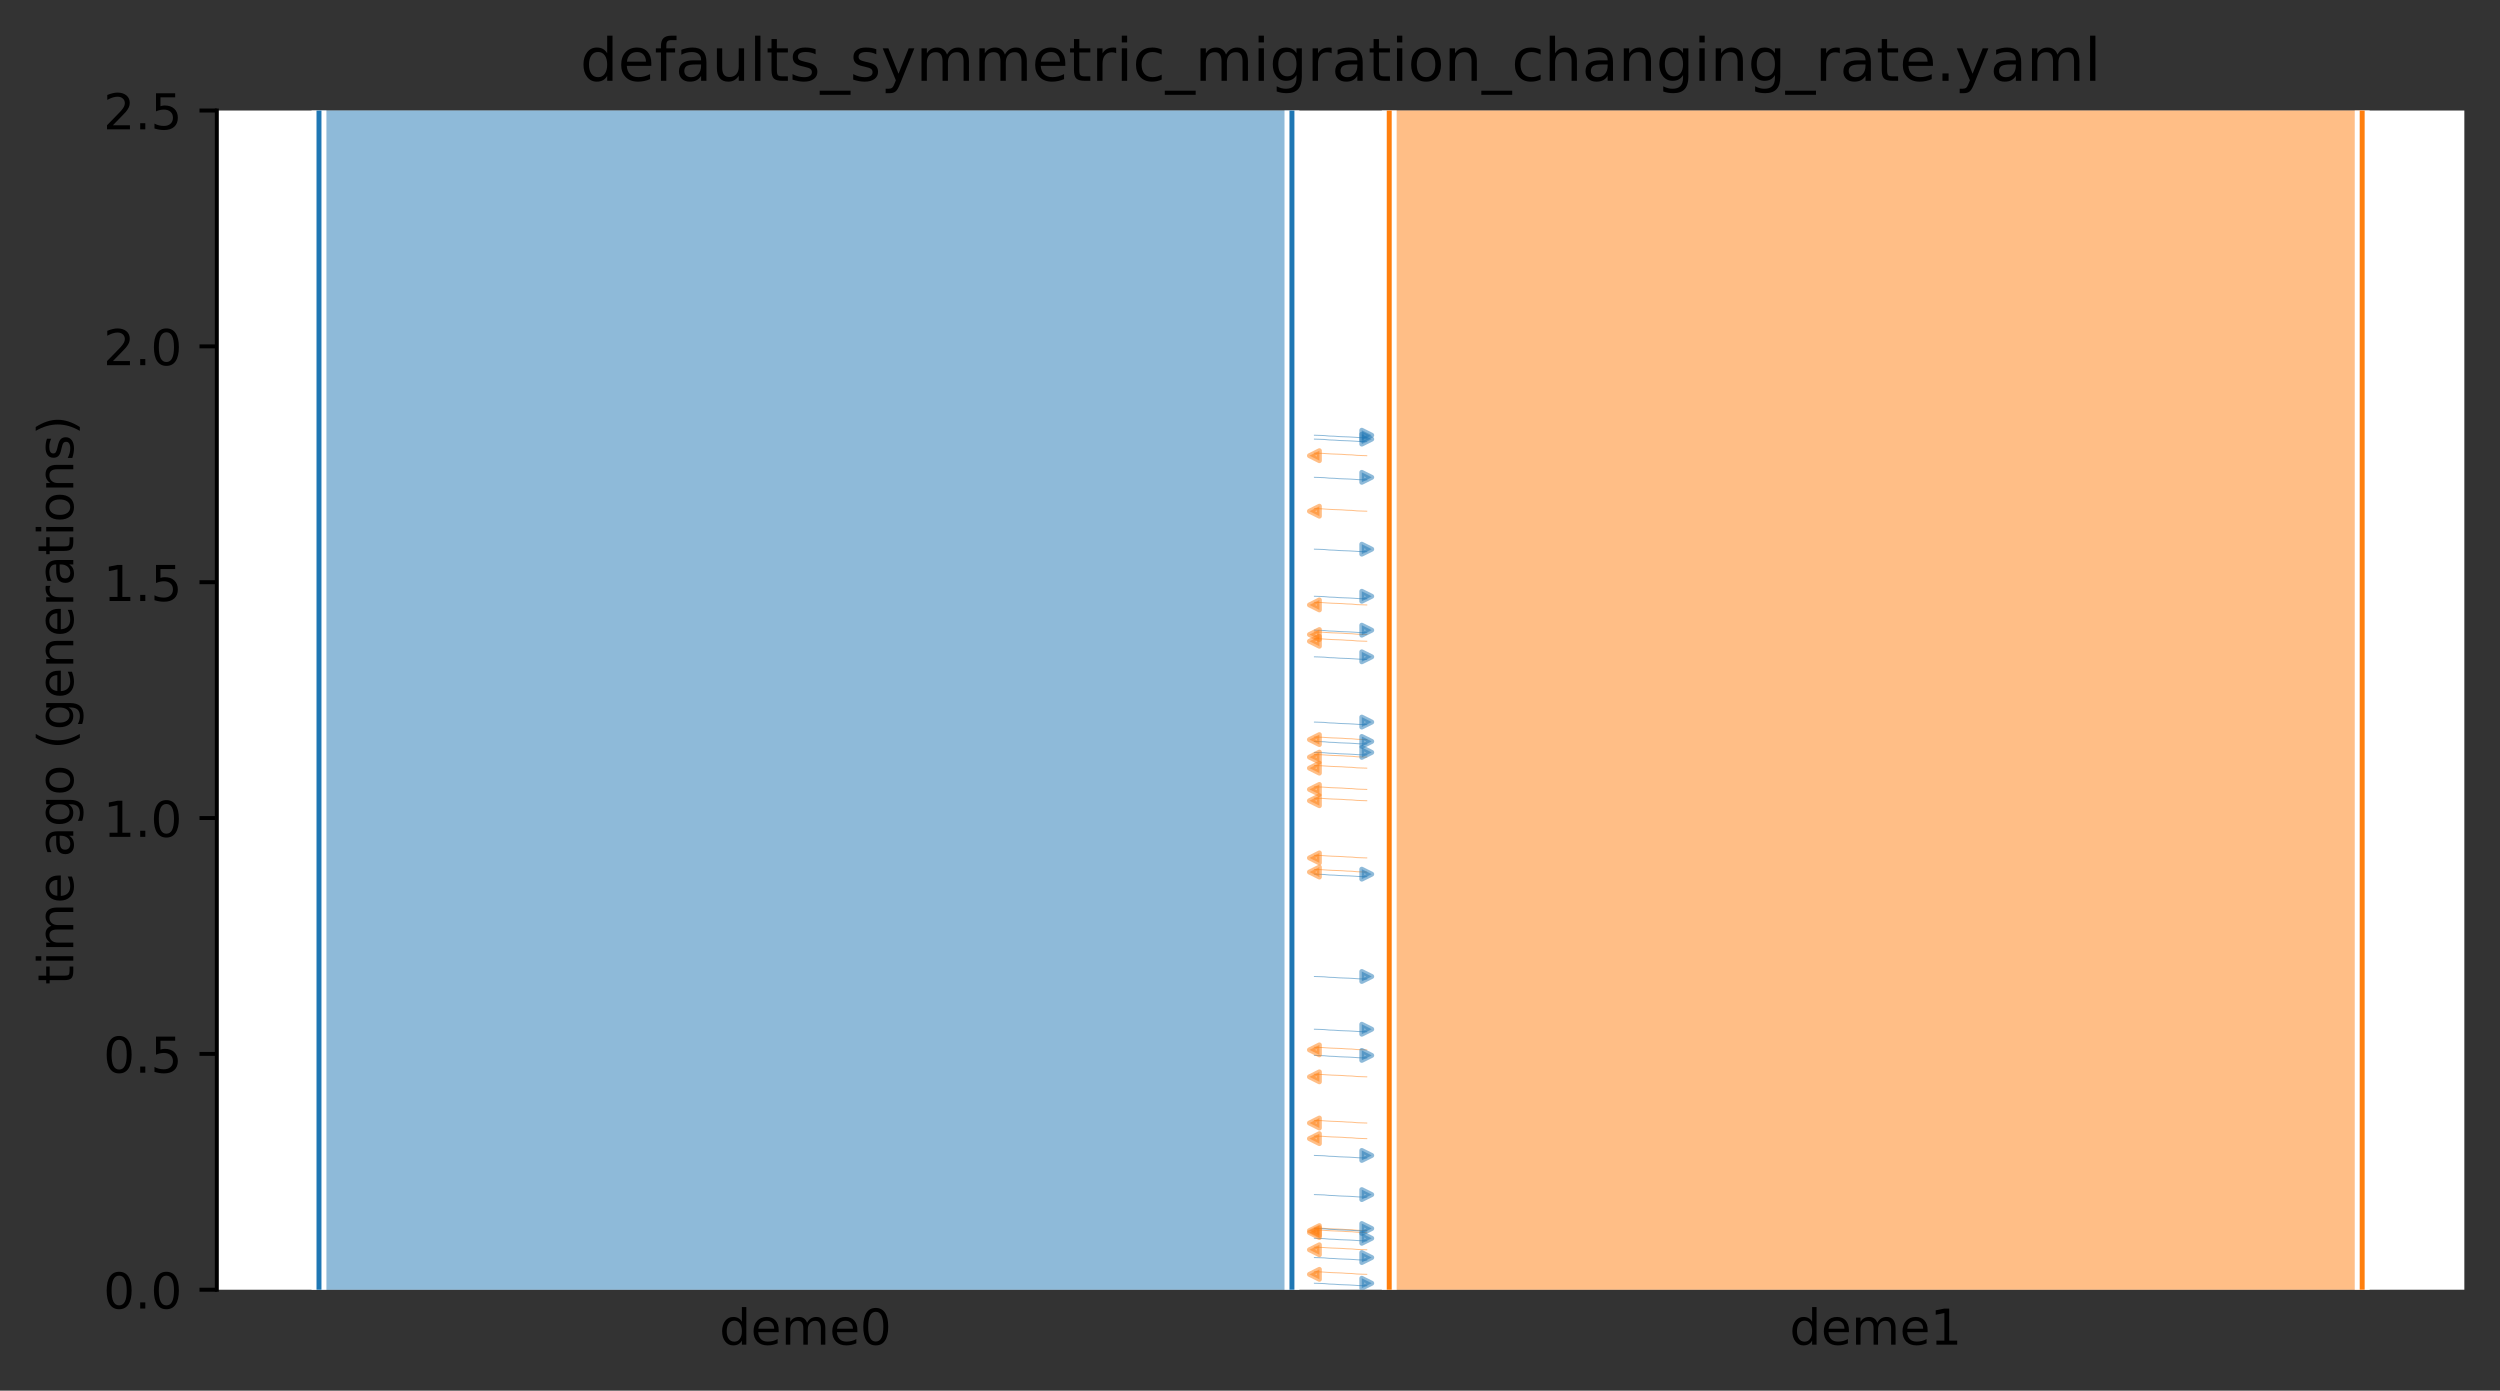 <?xml version="1.0" encoding="utf-8" standalone="no"?>
<!DOCTYPE svg PUBLIC "-//W3C//DTD SVG 1.1//EN"
  "http://www.w3.org/Graphics/SVG/1.1/DTD/svg11.dtd">
<!-- Created with matplotlib (https://matplotlib.org/) -->
<svg height="280.8pt" version="1.1" viewBox="0 0 504.8 280.8" width="504.8pt" xmlns="http://www.w3.org/2000/svg" xmlns:xlink="http://www.w3.org/1999/xlink">
 <rect x="0" y="0" width="504.8" height="280.8" fill="#333333" stroke="none"/>
 <defs>
  <style type="text/css">*{stroke-linecap:butt;stroke-linejoin:round;}</style>
 </defs>
 <g id="figure_1">
  <g id="patch_1">
   <path d="M 0 280.8 
L 504.8 280.8 
L 504.8 0 
L 0 0 
z
" style="fill:none;"/>
  </g>
  <g id="axes_1">
   <g id="patch_2">
    <path d="M 43.781 260.422 
L 497.6 260.422 
L 497.6 22.318 
L 43.781 22.318 
z
" style="fill:#ffffff;"/>
   </g>
   <path clip-path="url(#pd1d26deab1)" d="M 275.975 122.149 
L 274.975 122.118 
L 273.975 122.081 
L 272.975 121.983 
L 271.975 121.95 
L 270.975 121.877 
L 269.975 121.838 
L 268.975 121.803 
L 267.975 121.745 
L 266.975 121.675 
L 265.406 121.623 
" style="fill:none;stroke:#ff7f0e;stroke-linecap:square;stroke-opacity:0.5;stroke-width:0.2;"/>
   <path clip-path="url(#pd1d26deab1)" d="M 275.975 149.34 
L 274.975 149.308 
L 273.975 149.271 
L 272.975 149.174 
L 271.975 149.141 
L 270.975 149.068 
L 269.975 149.029 
L 268.975 148.994 
L 267.975 148.936 
L 266.975 148.866 
L 265.406 148.814 
" style="fill:none;stroke:#ff7f0e;stroke-linecap:square;stroke-opacity:0.5;stroke-width:0.2;"/>
   <path clip-path="url(#pd1d26deab1)" d="M 275.975 103.224 
L 274.975 103.192 
L 273.975 103.155 
L 272.975 103.058 
L 271.975 103.025 
L 270.975 102.951 
L 269.975 102.913 
L 268.975 102.877 
L 267.975 102.82 
L 266.975 102.749 
L 265.406 102.697 
" style="fill:none;stroke:#ff7f0e;stroke-linecap:square;stroke-opacity:0.5;stroke-width:0.2;"/>
   <path clip-path="url(#pd1d26deab1)" d="M 275.975 152.877 
L 274.975 152.846 
L 273.975 152.809 
L 272.975 152.711 
L 271.975 152.679 
L 270.975 152.605 
L 269.975 152.567 
L 268.975 152.531 
L 267.975 152.474 
L 266.975 152.403 
L 265.406 152.351 
" style="fill:none;stroke:#ff7f0e;stroke-linecap:square;stroke-opacity:0.5;stroke-width:0.2;"/>
   <path clip-path="url(#pd1d26deab1)" d="M 275.975 159.4 
L 274.975 159.369 
L 273.975 159.332 
L 272.975 159.234 
L 271.975 159.202 
L 270.975 159.128 
L 269.975 159.089 
L 268.975 159.054 
L 267.975 158.996 
L 266.975 158.926 
L 265.406 158.874 
" style="fill:none;stroke:#ff7f0e;stroke-linecap:square;stroke-opacity:0.5;stroke-width:0.2;"/>
   <path clip-path="url(#pd1d26deab1)" d="M 275.975 128.126 
L 274.975 128.095 
L 273.975 128.058 
L 272.975 127.96 
L 271.975 127.927 
L 270.975 127.854 
L 269.975 127.815 
L 268.975 127.78 
L 267.975 127.722 
L 266.975 127.652 
L 265.406 127.6 
" style="fill:none;stroke:#ff7f0e;stroke-linecap:square;stroke-opacity:0.5;stroke-width:0.2;"/>
   <path clip-path="url(#pd1d26deab1)" d="M 275.975 155.105 
L 274.975 155.074 
L 273.975 155.037 
L 272.975 154.939 
L 271.975 154.906 
L 270.975 154.833 
L 269.975 154.794 
L 268.975 154.759 
L 267.975 154.701 
L 266.975 154.631 
L 265.406 154.579 
" style="fill:none;stroke:#ff7f0e;stroke-linecap:square;stroke-opacity:0.5;stroke-width:0.2;"/>
   <path clip-path="url(#pd1d26deab1)" d="M 275.975 92.013 
L 274.975 91.981 
L 273.975 91.944 
L 272.975 91.846 
L 271.975 91.814 
L 270.975 91.74 
L 269.975 91.702 
L 268.975 91.666 
L 267.975 91.609 
L 266.975 91.538 
L 265.406 91.486 
" style="fill:none;stroke:#ff7f0e;stroke-linecap:square;stroke-opacity:0.5;stroke-width:0.2;"/>
   <path clip-path="url(#pd1d26deab1)" d="M 275.975 161.684 
L 274.975 161.652 
L 273.975 161.615 
L 272.975 161.518 
L 271.975 161.485 
L 270.975 161.412 
L 269.975 161.373 
L 268.975 161.338 
L 267.975 161.28 
L 266.975 161.21 
L 265.406 161.158 
" style="fill:none;stroke:#ff7f0e;stroke-linecap:square;stroke-opacity:0.5;stroke-width:0.2;"/>
   <path clip-path="url(#pd1d26deab1)" d="M 275.975 129.484 
L 274.975 129.452 
L 273.975 129.415 
L 272.975 129.317 
L 271.975 129.285 
L 270.975 129.211 
L 269.975 129.173 
L 268.975 129.137 
L 267.975 129.08 
L 266.975 129.009 
L 265.406 128.957 
" style="fill:none;stroke:#ff7f0e;stroke-linecap:square;stroke-opacity:0.5;stroke-width:0.2;"/>
   <path clip-path="url(#pd1d26deab1)" d="M 265.406 145.802 
L 266.406 145.833 
L 267.406 145.87 
L 268.406 145.968 
L 269.406 146 
L 270.406 146.074 
L 271.406 146.112 
L 272.406 146.148 
L 273.406 146.205 
L 274.406 146.276 
L 275.975 146.328 
" style="fill:none;stroke:#1f77b4;stroke-linecap:square;stroke-opacity:0.5;stroke-width:0.2;"/>
   <path clip-path="url(#pd1d26deab1)" d="M 265.406 151.923 
L 266.406 151.955 
L 267.406 151.992 
L 268.406 152.09 
L 269.406 152.122 
L 270.406 152.196 
L 271.406 152.234 
L 272.406 152.27 
L 273.406 152.327 
L 274.406 152.398 
L 275.975 152.45 
" style="fill:none;stroke:#1f77b4;stroke-linecap:square;stroke-opacity:0.5;stroke-width:0.2;"/>
   <path clip-path="url(#pd1d26deab1)" d="M 265.406 110.89 
L 266.406 110.921 
L 267.406 110.958 
L 268.406 111.056 
L 269.406 111.088 
L 270.406 111.162 
L 271.406 111.2 
L 272.406 111.236 
L 273.406 111.294 
L 274.406 111.364 
L 275.975 111.416 
" style="fill:none;stroke:#1f77b4;stroke-linecap:square;stroke-opacity:0.5;stroke-width:0.2;"/>
   <path clip-path="url(#pd1d26deab1)" d="M 265.406 127.245 
L 266.406 127.277 
L 267.406 127.314 
L 268.406 127.411 
L 269.406 127.444 
L 270.406 127.518 
L 271.406 127.556 
L 272.406 127.592 
L 273.406 127.649 
L 274.406 127.72 
L 275.975 127.772 
" style="fill:none;stroke:#1f77b4;stroke-linecap:square;stroke-opacity:0.5;stroke-width:0.2;"/>
   <path clip-path="url(#pd1d26deab1)" d="M 265.406 120.399 
L 266.406 120.43 
L 267.406 120.467 
L 268.406 120.565 
L 269.406 120.597 
L 270.406 120.671 
L 271.406 120.709 
L 272.406 120.745 
L 273.406 120.803 
L 274.406 120.873 
L 275.975 120.925 
" style="fill:none;stroke:#1f77b4;stroke-linecap:square;stroke-opacity:0.5;stroke-width:0.2;"/>
   <path clip-path="url(#pd1d26deab1)" d="M 265.406 87.88 
L 266.406 87.912 
L 267.406 87.949 
L 268.406 88.047 
L 269.406 88.079 
L 270.406 88.153 
L 271.406 88.191 
L 272.406 88.227 
L 273.406 88.284 
L 274.406 88.355 
L 275.975 88.407 
" style="fill:none;stroke:#1f77b4;stroke-linecap:square;stroke-opacity:0.5;stroke-width:0.2;"/>
   <path clip-path="url(#pd1d26deab1)" d="M 265.406 149.711 
L 266.406 149.743 
L 267.406 149.78 
L 268.406 149.877 
L 269.406 149.91 
L 270.406 149.983 
L 271.406 150.022 
L 272.406 150.057 
L 273.406 150.115 
L 274.406 150.185 
L 275.975 150.237 
" style="fill:none;stroke:#1f77b4;stroke-linecap:square;stroke-opacity:0.5;stroke-width:0.2;"/>
   <path clip-path="url(#pd1d26deab1)" d="M 265.406 88.668 
L 266.406 88.699 
L 267.406 88.736 
L 268.406 88.834 
L 269.406 88.866 
L 270.406 88.94 
L 271.406 88.978 
L 272.406 89.014 
L 273.406 89.072 
L 274.406 89.142 
L 275.975 89.194 
" style="fill:none;stroke:#1f77b4;stroke-linecap:square;stroke-opacity:0.5;stroke-width:0.2;"/>
   <path clip-path="url(#pd1d26deab1)" d="M 265.406 132.625 
L 266.406 132.656 
L 267.406 132.693 
L 268.406 132.791 
L 269.406 132.823 
L 270.406 132.897 
L 271.406 132.936 
L 272.406 132.971 
L 273.406 133.029 
L 274.406 133.099 
L 275.975 133.151 
" style="fill:none;stroke:#1f77b4;stroke-linecap:square;stroke-opacity:0.5;stroke-width:0.2;"/>
   <path clip-path="url(#pd1d26deab1)" d="M 265.406 96.381 
L 266.406 96.412 
L 267.406 96.449 
L 268.406 96.547 
L 269.406 96.579 
L 270.406 96.653 
L 271.406 96.692 
L 272.406 96.727 
L 273.406 96.785 
L 274.406 96.855 
L 275.975 96.907 
" style="fill:none;stroke:#1f77b4;stroke-linecap:square;stroke-opacity:0.5;stroke-width:0.2;"/>
   <path clip-path="url(#pd1d26deab1)" d="M 275.975 226.762 
L 274.975 226.73 
L 273.975 226.693 
L 272.975 226.595 
L 271.975 226.563 
L 270.975 226.489 
L 269.975 226.451 
L 268.975 226.415 
L 267.975 226.358 
L 266.975 226.287 
L 265.406 226.235 
" style="fill:none;stroke:#ff7f0e;stroke-linecap:square;stroke-opacity:0.5;stroke-width:0.2;"/>
   <path clip-path="url(#pd1d26deab1)" d="M 275.975 176.086 
L 274.975 176.055 
L 273.975 176.018 
L 272.975 175.92 
L 271.975 175.887 
L 270.975 175.814 
L 269.975 175.775 
L 268.975 175.74 
L 267.975 175.682 
L 266.975 175.612 
L 265.406 175.56 
" style="fill:none;stroke:#ff7f0e;stroke-linecap:square;stroke-opacity:0.5;stroke-width:0.2;"/>
   <path clip-path="url(#pd1d26deab1)" d="M 275.975 211.992 
L 274.975 211.96 
L 273.975 211.923 
L 272.975 211.825 
L 271.975 211.793 
L 270.975 211.719 
L 269.975 211.681 
L 268.975 211.645 
L 267.975 211.588 
L 266.975 211.517 
L 265.406 211.465 
" style="fill:none;stroke:#ff7f0e;stroke-linecap:square;stroke-opacity:0.5;stroke-width:0.2;"/>
   <path clip-path="url(#pd1d26deab1)" d="M 275.975 248.482 
L 274.975 248.45 
L 273.975 248.413 
L 272.975 248.315 
L 271.975 248.283 
L 270.975 248.209 
L 269.975 248.171 
L 268.975 248.135 
L 267.975 248.078 
L 266.975 248.007 
L 265.406 247.955 
" style="fill:none;stroke:#ff7f0e;stroke-linecap:square;stroke-opacity:0.5;stroke-width:0.2;"/>
   <path clip-path="url(#pd1d26deab1)" d="M 275.975 252.354 
L 274.975 252.322 
L 273.975 252.285 
L 272.975 252.188 
L 271.975 252.155 
L 270.975 252.081 
L 269.975 252.043 
L 268.975 252.007 
L 267.975 251.95 
L 266.975 251.879 
L 265.406 251.827 
" style="fill:none;stroke:#ff7f0e;stroke-linecap:square;stroke-opacity:0.5;stroke-width:0.2;"/>
   <path clip-path="url(#pd1d26deab1)" d="M 275.975 257.315 
L 274.975 257.284 
L 273.975 257.247 
L 272.975 257.149 
L 271.975 257.117 
L 270.975 257.043 
L 269.975 257.005 
L 268.975 256.969 
L 267.975 256.911 
L 266.975 256.841 
L 265.406 256.789 
" style="fill:none;stroke:#ff7f0e;stroke-linecap:square;stroke-opacity:0.5;stroke-width:0.2;"/>
   <path clip-path="url(#pd1d26deab1)" d="M 275.975 173.231 
L 274.975 173.199 
L 273.975 173.162 
L 272.975 173.064 
L 271.975 173.032 
L 270.975 172.958 
L 269.975 172.92 
L 268.975 172.884 
L 267.975 172.827 
L 266.975 172.756 
L 265.406 172.704 
" style="fill:none;stroke:#ff7f0e;stroke-linecap:square;stroke-opacity:0.5;stroke-width:0.2;"/>
   <path clip-path="url(#pd1d26deab1)" d="M 275.975 248.879 
L 274.975 248.848 
L 273.975 248.811 
L 272.975 248.713 
L 271.975 248.681 
L 270.975 248.607 
L 269.975 248.569 
L 268.975 248.533 
L 267.975 248.476 
L 266.975 248.405 
L 265.406 248.353 
" style="fill:none;stroke:#ff7f0e;stroke-linecap:square;stroke-opacity:0.5;stroke-width:0.2;"/>
   <path clip-path="url(#pd1d26deab1)" d="M 275.975 229.914 
L 274.975 229.882 
L 273.975 229.845 
L 272.975 229.747 
L 271.975 229.715 
L 270.975 229.641 
L 269.975 229.603 
L 268.975 229.567 
L 267.975 229.51 
L 266.975 229.439 
L 265.406 229.387 
" style="fill:none;stroke:#ff7f0e;stroke-linecap:square;stroke-opacity:0.5;stroke-width:0.2;"/>
   <path clip-path="url(#pd1d26deab1)" d="M 275.975 217.436 
L 274.975 217.404 
L 273.975 217.367 
L 272.975 217.27 
L 271.975 217.237 
L 270.975 217.164 
L 269.975 217.125 
L 268.975 217.09 
L 267.975 217.032 
L 266.975 216.962 
L 265.406 216.91 
" style="fill:none;stroke:#ff7f0e;stroke-linecap:square;stroke-opacity:0.5;stroke-width:0.2;"/>
   <path clip-path="url(#pd1d26deab1)" d="M 265.406 207.822 
L 266.406 207.854 
L 267.406 207.891 
L 268.406 207.988 
L 269.406 208.021 
L 270.406 208.094 
L 271.406 208.133 
L 272.406 208.168 
L 273.406 208.226 
L 274.406 208.296 
L 275.975 208.348 
" style="fill:none;stroke:#1f77b4;stroke-linecap:square;stroke-opacity:0.5;stroke-width:0.2;"/>
   <path clip-path="url(#pd1d26deab1)" d="M 265.406 213.106 
L 266.406 213.137 
L 267.406 213.174 
L 268.406 213.272 
L 269.406 213.304 
L 270.406 213.378 
L 271.406 213.417 
L 272.406 213.452 
L 273.406 213.51 
L 274.406 213.58 
L 275.975 213.632 
" style="fill:none;stroke:#1f77b4;stroke-linecap:square;stroke-opacity:0.5;stroke-width:0.2;"/>
   <path clip-path="url(#pd1d26deab1)" d="M 265.406 250.039 
L 266.406 250.07 
L 267.406 250.107 
L 268.406 250.205 
L 269.406 250.237 
L 270.406 250.311 
L 271.406 250.349 
L 272.406 250.385 
L 273.406 250.442 
L 274.406 250.513 
L 275.975 250.565 
" style="fill:none;stroke:#1f77b4;stroke-linecap:square;stroke-opacity:0.5;stroke-width:0.2;"/>
   <path clip-path="url(#pd1d26deab1)" d="M 265.406 253.923 
L 266.406 253.954 
L 267.406 253.991 
L 268.406 254.089 
L 269.406 254.122 
L 270.406 254.195 
L 271.406 254.234 
L 272.406 254.269 
L 273.406 254.327 
L 274.406 254.397 
L 275.975 254.449 
" style="fill:none;stroke:#1f77b4;stroke-linecap:square;stroke-opacity:0.5;stroke-width:0.2;"/>
   <path clip-path="url(#pd1d26deab1)" d="M 265.406 248.059 
L 266.406 248.091 
L 267.406 248.127 
L 268.406 248.225 
L 269.406 248.258 
L 270.406 248.331 
L 271.406 248.37 
L 272.406 248.405 
L 273.406 248.463 
L 274.406 248.533 
L 275.975 248.585 
" style="fill:none;stroke:#1f77b4;stroke-linecap:square;stroke-opacity:0.5;stroke-width:0.2;"/>
   <path clip-path="url(#pd1d26deab1)" d="M 265.406 176.511 
L 266.406 176.542 
L 267.406 176.579 
L 268.406 176.677 
L 269.406 176.71 
L 270.406 176.783 
L 271.406 176.822 
L 272.406 176.857 
L 273.406 176.915 
L 274.406 176.985 
L 275.975 177.037 
" style="fill:none;stroke:#1f77b4;stroke-linecap:square;stroke-opacity:0.5;stroke-width:0.2;"/>
   <path clip-path="url(#pd1d26deab1)" d="M 265.406 233.306 
L 266.406 233.337 
L 267.406 233.374 
L 268.406 233.472 
L 269.406 233.504 
L 270.406 233.578 
L 271.406 233.616 
L 272.406 233.652 
L 273.406 233.71 
L 274.406 233.78 
L 275.975 233.832 
" style="fill:none;stroke:#1f77b4;stroke-linecap:square;stroke-opacity:0.5;stroke-width:0.2;"/>
   <path clip-path="url(#pd1d26deab1)" d="M 265.406 241.212 
L 266.406 241.243 
L 267.406 241.28 
L 268.406 241.378 
L 269.406 241.411 
L 270.406 241.484 
L 271.406 241.523 
L 272.406 241.558 
L 273.406 241.616 
L 274.406 241.686 
L 275.975 241.738 
" style="fill:none;stroke:#1f77b4;stroke-linecap:square;stroke-opacity:0.5;stroke-width:0.2;"/>
   <path clip-path="url(#pd1d26deab1)" d="M 265.406 259.112 
L 266.406 259.144 
L 267.406 259.181 
L 268.406 259.278 
L 269.406 259.311 
L 270.406 259.384 
L 271.406 259.423 
L 272.406 259.458 
L 273.406 259.516 
L 274.406 259.586 
L 275.975 259.638 
" style="fill:none;stroke:#1f77b4;stroke-linecap:square;stroke-opacity:0.5;stroke-width:0.2;"/>
   <path clip-path="url(#pd1d26deab1)" d="M 265.406 197.171 
L 266.406 197.203 
L 267.406 197.24 
L 268.406 197.337 
L 269.406 197.37 
L 270.406 197.443 
L 271.406 197.482 
L 272.406 197.517 
L 273.406 197.575 
L 274.406 197.645 
L 275.975 197.697 
" style="fill:none;stroke:#1f77b4;stroke-linecap:square;stroke-opacity:0.5;stroke-width:0.2;"/>
   <g id="PolyCollection_1">
    <path clip-path="url(#pd1d26deab1)" d="M 260.868 22.318 
L 64.409 22.318 
L 64.409 260.422 
L 260.868 260.422 
L 260.868 260.422 
L 260.868 22.318 
z
" style="fill:#1f77b4;fill-opacity:0.5;"/>
   </g>
   <g id="PolyCollection_2">
    <path clip-path="url(#pd1d26deab1)" d="M 476.972 22.318 
L 280.514 22.318 
L 280.514 260.422 
L 476.972 260.422 
L 476.972 260.422 
L 476.972 22.318 
z
" style="fill:#ff7f0e;fill-opacity:0.5;"/>
   </g>
   <g id="patch_3">
    <path clip-path="url(#pd1d26deab1)" d="M 64.409 22.318 
L 64.409 260.422 
M 260.868 22.318 
L 260.868 260.422 
" style="fill:none;stroke:#ffffff;stroke-linejoin:miter;stroke-width:3;"/>
    <path clip-path="url(#pd1d26deab1)" d="M 64.409 22.318 
L 64.409 260.422 
M 260.868 22.318 
L 260.868 260.422 
" style="fill:none;stroke:#1f77b4;stroke-linejoin:miter;"/>
    <g id="patch_4">
     <path clip-path="url(#pd1d26deab1)" d="M 280.514 22.318 
L 280.514 260.422 
M 476.972 22.318 
L 476.972 260.422 
" style="fill:none;stroke:#ffffff;stroke-linejoin:miter;stroke-width:3;"/>
     <path clip-path="url(#pd1d26deab1)" d="M 280.514 22.318 
L 280.514 260.422 
M 476.972 22.318 
L 476.972 260.422 
" style="fill:none;stroke:#ff7f0e;stroke-linejoin:miter;"/>
     <g id="matplotlib.axis_1">
      <g id="xtick_1">
       <g id="line2d_1"/>
       <g id="text_1">
        <!-- deme0 -->
        <g transform="translate(145.26 271.52)scale(0.1 -0.1)">
         <defs>
          <path d="M 45.406 46.391 
L 45.406 75.984 
L 54.391 75.984 
L 54.391 0 
L 45.406 0 
L 45.406 8.203 
Q 42.578 3.328 38.25 0.953 
Q 33.938 -1.422 27.875 -1.422 
Q 17.969 -1.422 11.734 6.484 
Q 5.516 14.406 5.516 27.297 
Q 5.516 40.188 11.734 48.094 
Q 17.969 56 27.875 56 
Q 33.938 56 38.25 53.625 
Q 42.578 51.266 45.406 46.391 
z
M 14.797 27.297 
Q 14.797 17.391 18.875 11.75 
Q 22.953 6.109 30.078 6.109 
Q 37.203 6.109 41.297 11.75 
Q 45.406 17.391 45.406 27.297 
Q 45.406 37.203 41.297 42.844 
Q 37.203 48.484 30.078 48.484 
Q 22.953 48.484 18.875 42.844 
Q 14.797 37.203 14.797 27.297 
z
" id="DejaVuSans-100"/>
          <path d="M 56.203 29.594 
L 56.203 25.203 
L 14.891 25.203 
Q 15.484 15.922 20.484 11.062 
Q 25.484 6.203 34.422 6.203 
Q 39.594 6.203 44.453 7.469 
Q 49.312 8.734 54.109 11.281 
L 54.109 2.781 
Q 49.266 0.734 44.188 -0.344 
Q 39.109 -1.422 33.891 -1.422 
Q 20.797 -1.422 13.156 6.188 
Q 5.516 13.812 5.516 26.812 
Q 5.516 40.234 12.766 48.109 
Q 20.016 56 32.328 56 
Q 43.359 56 49.781 48.891 
Q 56.203 41.797 56.203 29.594 
z
M 47.219 32.234 
Q 47.125 39.594 43.094 43.984 
Q 39.062 48.391 32.422 48.391 
Q 24.906 48.391 20.391 44.141 
Q 15.875 39.891 15.188 32.172 
z
" id="DejaVuSans-101"/>
          <path d="M 52 44.188 
Q 55.375 50.25 60.062 53.125 
Q 64.75 56 71.094 56 
Q 79.641 56 84.281 50.016 
Q 88.922 44.047 88.922 33.016 
L 88.922 0 
L 79.891 0 
L 79.891 32.719 
Q 79.891 40.578 77.094 44.375 
Q 74.312 48.188 68.609 48.188 
Q 61.625 48.188 57.562 43.547 
Q 53.516 38.922 53.516 30.906 
L 53.516 0 
L 44.484 0 
L 44.484 32.719 
Q 44.484 40.625 41.703 44.406 
Q 38.922 48.188 33.109 48.188 
Q 26.219 48.188 22.156 43.531 
Q 18.109 38.875 18.109 30.906 
L 18.109 0 
L 9.078 0 
L 9.078 54.688 
L 18.109 54.688 
L 18.109 46.188 
Q 21.188 51.219 25.484 53.609 
Q 29.781 56 35.688 56 
Q 41.656 56 45.828 52.969 
Q 50 49.953 52 44.188 
z
" id="DejaVuSans-109"/>
          <path d="M 31.781 66.406 
Q 24.172 66.406 20.328 58.906 
Q 16.5 51.422 16.5 36.375 
Q 16.5 21.391 20.328 13.891 
Q 24.172 6.391 31.781 6.391 
Q 39.453 6.391 43.281 13.891 
Q 47.125 21.391 47.125 36.375 
Q 47.125 51.422 43.281 58.906 
Q 39.453 66.406 31.781 66.406 
z
M 31.781 74.219 
Q 44.047 74.219 50.516 64.516 
Q 56.984 54.828 56.984 36.375 
Q 56.984 17.969 50.516 8.266 
Q 44.047 -1.422 31.781 -1.422 
Q 19.531 -1.422 13.062 8.266 
Q 6.594 17.969 6.594 36.375 
Q 6.594 54.828 13.062 64.516 
Q 19.531 74.219 31.781 74.219 
z
" id="DejaVuSans-48"/>
         </defs>
         <use xlink:href="#DejaVuSans-100"/>
         <use x="63.477" xlink:href="#DejaVuSans-101"/>
         <use x="125" xlink:href="#DejaVuSans-109"/>
         <use x="222.412" xlink:href="#DejaVuSans-101"/>
         <use x="283.936" xlink:href="#DejaVuSans-48"/>
        </g>
       </g>
      </g>
      <g id="xtick_2">
       <g id="line2d_2"/>
       <g id="text_2">
        <!-- deme1 -->
        <g transform="translate(361.364 271.52)scale(0.1 -0.1)">
         <defs>
          <path d="M 12.406 8.297 
L 28.516 8.297 
L 28.516 63.922 
L 10.984 60.406 
L 10.984 69.391 
L 28.422 72.906 
L 38.281 72.906 
L 38.281 8.297 
L 54.391 8.297 
L 54.391 0 
L 12.406 0 
z
" id="DejaVuSans-49"/>
         </defs>
         <use xlink:href="#DejaVuSans-100"/>
         <use x="63.477" xlink:href="#DejaVuSans-101"/>
         <use x="125" xlink:href="#DejaVuSans-109"/>
         <use x="222.412" xlink:href="#DejaVuSans-101"/>
         <use x="283.936" xlink:href="#DejaVuSans-49"/>
        </g>
       </g>
      </g>
     </g>
     <g id="matplotlib.axis_2">
      <g id="ytick_1">
       <g id="line2d_3">
        <defs>
         <path d="M 0 0 
L -3.5 0 
" id="m735c3a40a8" style="stroke:#000000;stroke-width:0.8;"/>
        </defs>
        <g>
         <use style="stroke:#000000;stroke-width:0.8;" x="43.781" xlink:href="#m735c3a40a8" y="260.422"/>
        </g>
       </g>
       <g id="text_3">
        <!-- 0.0 -->
        <g transform="translate(20.878 264.221)scale(0.1 -0.1)">
         <defs>
          <path d="M 10.688 12.406 
L 21 12.406 
L 21 0 
L 10.688 0 
z
" id="DejaVuSans-46"/>
         </defs>
         <use xlink:href="#DejaVuSans-48"/>
         <use x="63.623" xlink:href="#DejaVuSans-46"/>
         <use x="95.41" xlink:href="#DejaVuSans-48"/>
        </g>
       </g>
      </g>
      <g id="ytick_2">
       <g id="line2d_4">
        <g>
         <use style="stroke:#000000;stroke-width:0.8;" x="43.781" xlink:href="#m735c3a40a8" y="212.801"/>
        </g>
       </g>
       <g id="text_4">
        <!-- 0.5 -->
        <g transform="translate(20.878 216.6)scale(0.1 -0.1)">
         <defs>
          <path d="M 10.797 72.906 
L 49.516 72.906 
L 49.516 64.594 
L 19.828 64.594 
L 19.828 46.734 
Q 21.969 47.469 24.109 47.828 
Q 26.266 48.188 28.422 48.188 
Q 40.625 48.188 47.75 41.5 
Q 54.891 34.812 54.891 23.391 
Q 54.891 11.625 47.562 5.094 
Q 40.234 -1.422 26.906 -1.422 
Q 22.312 -1.422 17.547 -0.641 
Q 12.797 0.141 7.719 1.703 
L 7.719 11.625 
Q 12.109 9.234 16.797 8.062 
Q 21.484 6.891 26.703 6.891 
Q 35.156 6.891 40.078 11.328 
Q 45.016 15.766 45.016 23.391 
Q 45.016 31 40.078 35.438 
Q 35.156 39.891 26.703 39.891 
Q 22.75 39.891 18.812 39.016 
Q 14.891 38.141 10.797 36.281 
z
" id="DejaVuSans-53"/>
         </defs>
         <use xlink:href="#DejaVuSans-48"/>
         <use x="63.623" xlink:href="#DejaVuSans-46"/>
         <use x="95.41" xlink:href="#DejaVuSans-53"/>
        </g>
       </g>
      </g>
      <g id="ytick_3">
       <g id="line2d_5">
        <g>
         <use style="stroke:#000000;stroke-width:0.8;" x="43.781" xlink:href="#m735c3a40a8" y="165.18"/>
        </g>
       </g>
       <g id="text_5">
        <!-- 1.0 -->
        <g transform="translate(20.878 168.98)scale(0.1 -0.1)">
         <use xlink:href="#DejaVuSans-49"/>
         <use x="63.623" xlink:href="#DejaVuSans-46"/>
         <use x="95.41" xlink:href="#DejaVuSans-48"/>
        </g>
       </g>
      </g>
      <g id="ytick_4">
       <g id="line2d_6">
        <g>
         <use style="stroke:#000000;stroke-width:0.8;" x="43.781" xlink:href="#m735c3a40a8" y="117.56"/>
        </g>
       </g>
       <g id="text_6">
        <!-- 1.5 -->
        <g transform="translate(20.878 121.359)scale(0.1 -0.1)">
         <use xlink:href="#DejaVuSans-49"/>
         <use x="63.623" xlink:href="#DejaVuSans-46"/>
         <use x="95.41" xlink:href="#DejaVuSans-53"/>
        </g>
       </g>
      </g>
      <g id="ytick_5">
       <g id="line2d_7">
        <g>
         <use style="stroke:#000000;stroke-width:0.8;" x="43.781" xlink:href="#m735c3a40a8" y="69.939"/>
        </g>
       </g>
       <g id="text_7">
        <!-- 2.0 -->
        <g transform="translate(20.878 73.738)scale(0.1 -0.1)">
         <defs>
          <path d="M 19.188 8.297 
L 53.609 8.297 
L 53.609 0 
L 7.328 0 
L 7.328 8.297 
Q 12.938 14.109 22.625 23.891 
Q 32.328 33.688 34.812 36.531 
Q 39.547 41.844 41.422 45.531 
Q 43.312 49.219 43.312 52.781 
Q 43.312 58.594 39.234 62.25 
Q 35.156 65.922 28.609 65.922 
Q 23.969 65.922 18.812 64.312 
Q 13.672 62.703 7.812 59.422 
L 7.812 69.391 
Q 13.766 71.781 18.938 73 
Q 24.125 74.219 28.422 74.219 
Q 39.75 74.219 46.484 68.547 
Q 53.219 62.891 53.219 53.422 
Q 53.219 48.922 51.531 44.891 
Q 49.859 40.875 45.406 35.406 
Q 44.188 33.984 37.641 27.219 
Q 31.109 20.453 19.188 8.297 
z
" id="DejaVuSans-50"/>
         </defs>
         <use xlink:href="#DejaVuSans-50"/>
         <use x="63.623" xlink:href="#DejaVuSans-46"/>
         <use x="95.41" xlink:href="#DejaVuSans-48"/>
        </g>
       </g>
      </g>
      <g id="ytick_6">
       <g id="line2d_8">
        <g>
         <use style="stroke:#000000;stroke-width:0.8;" x="43.781" xlink:href="#m735c3a40a8" y="22.318"/>
        </g>
       </g>
       <g id="text_8">
        <!-- 2.5 -->
        <g transform="translate(20.878 26.117)scale(0.1 -0.1)">
         <use xlink:href="#DejaVuSans-50"/>
         <use x="63.623" xlink:href="#DejaVuSans-46"/>
         <use x="95.41" xlink:href="#DejaVuSans-53"/>
        </g>
       </g>
      </g>
      <g id="text_9">
       <!-- time ago (generations) -->
       <g transform="translate(14.798 198.841)rotate(-90)scale(0.1 -0.1)">
        <defs>
         <path d="M 18.312 70.219 
L 18.312 54.688 
L 36.812 54.688 
L 36.812 47.703 
L 18.312 47.703 
L 18.312 18.016 
Q 18.312 11.328 20.141 9.422 
Q 21.969 7.516 27.594 7.516 
L 36.812 7.516 
L 36.812 0 
L 27.594 0 
Q 17.188 0 13.234 3.875 
Q 9.281 7.766 9.281 18.016 
L 9.281 47.703 
L 2.688 47.703 
L 2.688 54.688 
L 9.281 54.688 
L 9.281 70.219 
z
" id="DejaVuSans-116"/>
         <path d="M 9.422 54.688 
L 18.406 54.688 
L 18.406 0 
L 9.422 0 
z
M 9.422 75.984 
L 18.406 75.984 
L 18.406 64.594 
L 9.422 64.594 
z
" id="DejaVuSans-105"/>
         <path id="DejaVuSans-32"/>
         <path d="M 34.281 27.484 
Q 23.391 27.484 19.188 25 
Q 14.984 22.516 14.984 16.5 
Q 14.984 11.719 18.141 8.906 
Q 21.297 6.109 26.703 6.109 
Q 34.188 6.109 38.703 11.406 
Q 43.219 16.703 43.219 25.484 
L 43.219 27.484 
z
M 52.203 31.203 
L 52.203 0 
L 43.219 0 
L 43.219 8.297 
Q 40.141 3.328 35.547 0.953 
Q 30.953 -1.422 24.312 -1.422 
Q 15.922 -1.422 10.953 3.297 
Q 6 8.016 6 15.922 
Q 6 25.141 12.172 29.828 
Q 18.359 34.516 30.609 34.516 
L 43.219 34.516 
L 43.219 35.406 
Q 43.219 41.609 39.141 45 
Q 35.062 48.391 27.688 48.391 
Q 23 48.391 18.547 47.266 
Q 14.109 46.141 10.016 43.891 
L 10.016 52.203 
Q 14.938 54.109 19.578 55.047 
Q 24.219 56 28.609 56 
Q 40.484 56 46.344 49.844 
Q 52.203 43.703 52.203 31.203 
z
" id="DejaVuSans-97"/>
         <path d="M 45.406 27.984 
Q 45.406 37.75 41.375 43.109 
Q 37.359 48.484 30.078 48.484 
Q 22.859 48.484 18.828 43.109 
Q 14.797 37.75 14.797 27.984 
Q 14.797 18.266 18.828 12.891 
Q 22.859 7.516 30.078 7.516 
Q 37.359 7.516 41.375 12.891 
Q 45.406 18.266 45.406 27.984 
z
M 54.391 6.781 
Q 54.391 -7.172 48.188 -13.984 
Q 42 -20.797 29.203 -20.797 
Q 24.469 -20.797 20.266 -20.094 
Q 16.062 -19.391 12.109 -17.922 
L 12.109 -9.188 
Q 16.062 -11.328 19.922 -12.344 
Q 23.781 -13.375 27.781 -13.375 
Q 36.625 -13.375 41.016 -8.766 
Q 45.406 -4.156 45.406 5.172 
L 45.406 9.625 
Q 42.625 4.781 38.281 2.391 
Q 33.938 0 27.875 0 
Q 17.828 0 11.672 7.656 
Q 5.516 15.328 5.516 27.984 
Q 5.516 40.672 11.672 48.328 
Q 17.828 56 27.875 56 
Q 33.938 56 38.281 53.609 
Q 42.625 51.219 45.406 46.391 
L 45.406 54.688 
L 54.391 54.688 
z
" id="DejaVuSans-103"/>
         <path d="M 30.609 48.391 
Q 23.391 48.391 19.188 42.75 
Q 14.984 37.109 14.984 27.297 
Q 14.984 17.484 19.156 11.844 
Q 23.344 6.203 30.609 6.203 
Q 37.797 6.203 41.984 11.859 
Q 46.188 17.531 46.188 27.297 
Q 46.188 37.016 41.984 42.703 
Q 37.797 48.391 30.609 48.391 
z
M 30.609 56 
Q 42.328 56 49.016 48.375 
Q 55.719 40.766 55.719 27.297 
Q 55.719 13.875 49.016 6.219 
Q 42.328 -1.422 30.609 -1.422 
Q 18.844 -1.422 12.172 6.219 
Q 5.516 13.875 5.516 27.297 
Q 5.516 40.766 12.172 48.375 
Q 18.844 56 30.609 56 
z
" id="DejaVuSans-111"/>
         <path d="M 31 75.875 
Q 24.469 64.656 21.281 53.656 
Q 18.109 42.672 18.109 31.391 
Q 18.109 20.125 21.312 9.062 
Q 24.516 -2 31 -13.188 
L 23.188 -13.188 
Q 15.875 -1.703 12.234 9.375 
Q 8.594 20.453 8.594 31.391 
Q 8.594 42.281 12.203 53.312 
Q 15.828 64.359 23.188 75.875 
z
" id="DejaVuSans-40"/>
         <path d="M 54.891 33.016 
L 54.891 0 
L 45.906 0 
L 45.906 32.719 
Q 45.906 40.484 42.875 44.328 
Q 39.844 48.188 33.797 48.188 
Q 26.516 48.188 22.312 43.547 
Q 18.109 38.922 18.109 30.906 
L 18.109 0 
L 9.078 0 
L 9.078 54.688 
L 18.109 54.688 
L 18.109 46.188 
Q 21.344 51.125 25.703 53.562 
Q 30.078 56 35.797 56 
Q 45.219 56 50.047 50.172 
Q 54.891 44.344 54.891 33.016 
z
" id="DejaVuSans-110"/>
         <path d="M 41.109 46.297 
Q 39.594 47.172 37.812 47.578 
Q 36.031 48 33.891 48 
Q 26.266 48 22.188 43.047 
Q 18.109 38.094 18.109 28.812 
L 18.109 0 
L 9.078 0 
L 9.078 54.688 
L 18.109 54.688 
L 18.109 46.188 
Q 20.953 51.172 25.484 53.578 
Q 30.031 56 36.531 56 
Q 37.453 56 38.578 55.875 
Q 39.703 55.766 41.062 55.516 
z
" id="DejaVuSans-114"/>
         <path d="M 44.281 53.078 
L 44.281 44.578 
Q 40.484 46.531 36.375 47.5 
Q 32.281 48.484 27.875 48.484 
Q 21.188 48.484 17.844 46.438 
Q 14.5 44.391 14.5 40.281 
Q 14.5 37.156 16.891 35.375 
Q 19.281 33.594 26.516 31.984 
L 29.594 31.297 
Q 39.156 29.25 43.188 25.516 
Q 47.219 21.781 47.219 15.094 
Q 47.219 7.469 41.188 3.016 
Q 35.156 -1.422 24.609 -1.422 
Q 20.219 -1.422 15.453 -0.562 
Q 10.688 0.297 5.422 2 
L 5.422 11.281 
Q 10.406 8.688 15.234 7.391 
Q 20.062 6.109 24.812 6.109 
Q 31.156 6.109 34.562 8.281 
Q 37.984 10.453 37.984 14.406 
Q 37.984 18.062 35.516 20.016 
Q 33.062 21.969 24.703 23.781 
L 21.578 24.516 
Q 13.234 26.266 9.516 29.906 
Q 5.812 33.547 5.812 39.891 
Q 5.812 47.609 11.281 51.797 
Q 16.75 56 26.812 56 
Q 31.781 56 36.172 55.266 
Q 40.578 54.547 44.281 53.078 
z
" id="DejaVuSans-115"/>
         <path d="M 8.016 75.875 
L 15.828 75.875 
Q 23.141 64.359 26.781 53.312 
Q 30.422 42.281 30.422 31.391 
Q 30.422 20.453 26.781 9.375 
Q 23.141 -1.703 15.828 -13.188 
L 8.016 -13.188 
Q 14.5 -2 17.703 9.062 
Q 20.906 20.125 20.906 31.391 
Q 20.906 42.672 17.703 53.656 
Q 14.5 64.656 8.016 75.875 
z
" id="DejaVuSans-41"/>
        </defs>
        <use xlink:href="#DejaVuSans-116"/>
        <use x="39.209" xlink:href="#DejaVuSans-105"/>
        <use x="66.992" xlink:href="#DejaVuSans-109"/>
        <use x="164.404" xlink:href="#DejaVuSans-101"/>
        <use x="225.928" xlink:href="#DejaVuSans-32"/>
        <use x="257.715" xlink:href="#DejaVuSans-97"/>
        <use x="318.994" xlink:href="#DejaVuSans-103"/>
        <use x="382.471" xlink:href="#DejaVuSans-111"/>
        <use x="443.652" xlink:href="#DejaVuSans-32"/>
        <use x="475.439" xlink:href="#DejaVuSans-40"/>
        <use x="514.453" xlink:href="#DejaVuSans-103"/>
        <use x="577.93" xlink:href="#DejaVuSans-101"/>
        <use x="639.453" xlink:href="#DejaVuSans-110"/>
        <use x="702.832" xlink:href="#DejaVuSans-101"/>
        <use x="764.355" xlink:href="#DejaVuSans-114"/>
        <use x="805.469" xlink:href="#DejaVuSans-97"/>
        <use x="866.748" xlink:href="#DejaVuSans-116"/>
        <use x="905.957" xlink:href="#DejaVuSans-105"/>
        <use x="933.74" xlink:href="#DejaVuSans-111"/>
        <use x="994.922" xlink:href="#DejaVuSans-110"/>
        <use x="1058.301" xlink:href="#DejaVuSans-115"/>
        <use x="1110.4" xlink:href="#DejaVuSans-41"/>
       </g>
      </g>
     </g>
     <path clip-path="url(#pd1d26deab1)" d="M 264.406 122.149 
L 266.406 123.149 
L 266.406 121.149 
z
" style="fill:#ff7f0e;fill-opacity:0.5;stroke:#ff7f0e;stroke-linejoin:miter;stroke-opacity:0.5;"/>
     <path clip-path="url(#pd1d26deab1)" d="M 264.406 149.34 
L 266.406 150.34 
L 266.406 148.34 
z
" style="fill:#ff7f0e;fill-opacity:0.5;stroke:#ff7f0e;stroke-linejoin:miter;stroke-opacity:0.5;"/>
     <path clip-path="url(#pd1d26deab1)" d="M 264.406 103.224 
L 266.406 104.224 
L 266.406 102.224 
z
" style="fill:#ff7f0e;fill-opacity:0.5;stroke:#ff7f0e;stroke-linejoin:miter;stroke-opacity:0.5;"/>
     <path clip-path="url(#pd1d26deab1)" d="M 264.406 152.877 
L 266.406 153.877 
L 266.406 151.877 
z
" style="fill:#ff7f0e;fill-opacity:0.5;stroke:#ff7f0e;stroke-linejoin:miter;stroke-opacity:0.5;"/>
     <path clip-path="url(#pd1d26deab1)" d="M 264.406 159.4 
L 266.406 160.4 
L 266.406 158.4 
z
" style="fill:#ff7f0e;fill-opacity:0.5;stroke:#ff7f0e;stroke-linejoin:miter;stroke-opacity:0.5;"/>
     <path clip-path="url(#pd1d26deab1)" d="M 264.406 128.126 
L 266.406 129.126 
L 266.406 127.126 
z
" style="fill:#ff7f0e;fill-opacity:0.5;stroke:#ff7f0e;stroke-linejoin:miter;stroke-opacity:0.5;"/>
     <path clip-path="url(#pd1d26deab1)" d="M 264.406 155.105 
L 266.406 156.105 
L 266.406 154.105 
z
" style="fill:#ff7f0e;fill-opacity:0.5;stroke:#ff7f0e;stroke-linejoin:miter;stroke-opacity:0.5;"/>
     <path clip-path="url(#pd1d26deab1)" d="M 264.406 92.013 
L 266.406 93.013 
L 266.406 91.013 
z
" style="fill:#ff7f0e;fill-opacity:0.5;stroke:#ff7f0e;stroke-linejoin:miter;stroke-opacity:0.5;"/>
     <path clip-path="url(#pd1d26deab1)" d="M 264.406 161.684 
L 266.406 162.684 
L 266.406 160.684 
z
" style="fill:#ff7f0e;fill-opacity:0.5;stroke:#ff7f0e;stroke-linejoin:miter;stroke-opacity:0.5;"/>
     <path clip-path="url(#pd1d26deab1)" d="M 264.406 129.484 
L 266.406 130.484 
L 266.406 128.484 
z
" style="fill:#ff7f0e;fill-opacity:0.5;stroke:#ff7f0e;stroke-linejoin:miter;stroke-opacity:0.5;"/>
     <path clip-path="url(#pd1d26deab1)" d="M 276.975 145.802 
L 274.975 144.802 
L 274.975 146.802 
z
" style="fill:#1f77b4;fill-opacity:0.5;stroke:#1f77b4;stroke-linejoin:miter;stroke-opacity:0.5;"/>
     <path clip-path="url(#pd1d26deab1)" d="M 276.975 151.923 
L 274.975 150.923 
L 274.975 152.923 
z
" style="fill:#1f77b4;fill-opacity:0.5;stroke:#1f77b4;stroke-linejoin:miter;stroke-opacity:0.5;"/>
     <path clip-path="url(#pd1d26deab1)" d="M 276.975 110.89 
L 274.975 109.89 
L 274.975 111.89 
z
" style="fill:#1f77b4;fill-opacity:0.5;stroke:#1f77b4;stroke-linejoin:miter;stroke-opacity:0.5;"/>
     <path clip-path="url(#pd1d26deab1)" d="M 276.975 127.245 
L 274.975 126.245 
L 274.975 128.245 
z
" style="fill:#1f77b4;fill-opacity:0.5;stroke:#1f77b4;stroke-linejoin:miter;stroke-opacity:0.5;"/>
     <path clip-path="url(#pd1d26deab1)" d="M 276.975 120.399 
L 274.975 119.399 
L 274.975 121.399 
z
" style="fill:#1f77b4;fill-opacity:0.5;stroke:#1f77b4;stroke-linejoin:miter;stroke-opacity:0.5;"/>
     <path clip-path="url(#pd1d26deab1)" d="M 276.975 87.88 
L 274.975 86.88 
L 274.975 88.88 
z
" style="fill:#1f77b4;fill-opacity:0.5;stroke:#1f77b4;stroke-linejoin:miter;stroke-opacity:0.5;"/>
     <path clip-path="url(#pd1d26deab1)" d="M 276.975 149.711 
L 274.975 148.711 
L 274.975 150.711 
z
" style="fill:#1f77b4;fill-opacity:0.5;stroke:#1f77b4;stroke-linejoin:miter;stroke-opacity:0.5;"/>
     <path clip-path="url(#pd1d26deab1)" d="M 276.975 88.668 
L 274.975 87.668 
L 274.975 89.668 
z
" style="fill:#1f77b4;fill-opacity:0.5;stroke:#1f77b4;stroke-linejoin:miter;stroke-opacity:0.5;"/>
     <path clip-path="url(#pd1d26deab1)" d="M 276.975 132.625 
L 274.975 131.625 
L 274.975 133.625 
z
" style="fill:#1f77b4;fill-opacity:0.5;stroke:#1f77b4;stroke-linejoin:miter;stroke-opacity:0.5;"/>
     <path clip-path="url(#pd1d26deab1)" d="M 276.975 96.381 
L 274.975 95.381 
L 274.975 97.381 
z
" style="fill:#1f77b4;fill-opacity:0.5;stroke:#1f77b4;stroke-linejoin:miter;stroke-opacity:0.5;"/>
     <path clip-path="url(#pd1d26deab1)" d="M 264.406 226.762 
L 266.406 227.762 
L 266.406 225.762 
z
" style="fill:#ff7f0e;fill-opacity:0.5;stroke:#ff7f0e;stroke-linejoin:miter;stroke-opacity:0.5;"/>
     <path clip-path="url(#pd1d26deab1)" d="M 264.406 176.086 
L 266.406 177.086 
L 266.406 175.086 
z
" style="fill:#ff7f0e;fill-opacity:0.5;stroke:#ff7f0e;stroke-linejoin:miter;stroke-opacity:0.5;"/>
     <path clip-path="url(#pd1d26deab1)" d="M 264.406 211.992 
L 266.406 212.992 
L 266.406 210.992 
z
" style="fill:#ff7f0e;fill-opacity:0.5;stroke:#ff7f0e;stroke-linejoin:miter;stroke-opacity:0.5;"/>
     <path clip-path="url(#pd1d26deab1)" d="M 264.406 248.482 
L 266.406 249.482 
L 266.406 247.482 
z
" style="fill:#ff7f0e;fill-opacity:0.5;stroke:#ff7f0e;stroke-linejoin:miter;stroke-opacity:0.5;"/>
     <path clip-path="url(#pd1d26deab1)" d="M 264.406 252.354 
L 266.406 253.354 
L 266.406 251.354 
z
" style="fill:#ff7f0e;fill-opacity:0.5;stroke:#ff7f0e;stroke-linejoin:miter;stroke-opacity:0.5;"/>
     <path clip-path="url(#pd1d26deab1)" d="M 264.406 257.315 
L 266.406 258.315 
L 266.406 256.315 
z
" style="fill:#ff7f0e;fill-opacity:0.5;stroke:#ff7f0e;stroke-linejoin:miter;stroke-opacity:0.5;"/>
     <path clip-path="url(#pd1d26deab1)" d="M 264.406 173.231 
L 266.406 174.231 
L 266.406 172.231 
z
" style="fill:#ff7f0e;fill-opacity:0.5;stroke:#ff7f0e;stroke-linejoin:miter;stroke-opacity:0.5;"/>
     <path clip-path="url(#pd1d26deab1)" d="M 264.406 248.879 
L 266.406 249.879 
L 266.406 247.879 
z
" style="fill:#ff7f0e;fill-opacity:0.5;stroke:#ff7f0e;stroke-linejoin:miter;stroke-opacity:0.5;"/>
     <path clip-path="url(#pd1d26deab1)" d="M 264.406 229.914 
L 266.406 230.914 
L 266.406 228.914 
z
" style="fill:#ff7f0e;fill-opacity:0.5;stroke:#ff7f0e;stroke-linejoin:miter;stroke-opacity:0.5;"/>
     <path clip-path="url(#pd1d26deab1)" d="M 264.406 217.436 
L 266.406 218.436 
L 266.406 216.436 
z
" style="fill:#ff7f0e;fill-opacity:0.5;stroke:#ff7f0e;stroke-linejoin:miter;stroke-opacity:0.5;"/>
     <path clip-path="url(#pd1d26deab1)" d="M 276.975 207.822 
L 274.975 206.822 
L 274.975 208.822 
z
" style="fill:#1f77b4;fill-opacity:0.5;stroke:#1f77b4;stroke-linejoin:miter;stroke-opacity:0.5;"/>
     <path clip-path="url(#pd1d26deab1)" d="M 276.975 213.106 
L 274.975 212.106 
L 274.975 214.106 
z
" style="fill:#1f77b4;fill-opacity:0.5;stroke:#1f77b4;stroke-linejoin:miter;stroke-opacity:0.5;"/>
     <path clip-path="url(#pd1d26deab1)" d="M 276.975 250.039 
L 274.975 249.039 
L 274.975 251.039 
z
" style="fill:#1f77b4;fill-opacity:0.5;stroke:#1f77b4;stroke-linejoin:miter;stroke-opacity:0.5;"/>
     <path clip-path="url(#pd1d26deab1)" d="M 276.975 253.923 
L 274.975 252.923 
L 274.975 254.923 
z
" style="fill:#1f77b4;fill-opacity:0.5;stroke:#1f77b4;stroke-linejoin:miter;stroke-opacity:0.5;"/>
     <path clip-path="url(#pd1d26deab1)" d="M 276.975 248.059 
L 274.975 247.059 
L 274.975 249.059 
z
" style="fill:#1f77b4;fill-opacity:0.5;stroke:#1f77b4;stroke-linejoin:miter;stroke-opacity:0.5;"/>
     <path clip-path="url(#pd1d26deab1)" d="M 276.975 176.511 
L 274.975 175.511 
L 274.975 177.511 
z
" style="fill:#1f77b4;fill-opacity:0.5;stroke:#1f77b4;stroke-linejoin:miter;stroke-opacity:0.5;"/>
     <path clip-path="url(#pd1d26deab1)" d="M 276.975 233.306 
L 274.975 232.306 
L 274.975 234.306 
z
" style="fill:#1f77b4;fill-opacity:0.5;stroke:#1f77b4;stroke-linejoin:miter;stroke-opacity:0.5;"/>
     <path clip-path="url(#pd1d26deab1)" d="M 276.975 241.212 
L 274.975 240.212 
L 274.975 242.212 
z
" style="fill:#1f77b4;fill-opacity:0.5;stroke:#1f77b4;stroke-linejoin:miter;stroke-opacity:0.5;"/>
     <path clip-path="url(#pd1d26deab1)" d="M 276.975 259.112 
L 274.975 258.112 
L 274.975 260.112 
z
" style="fill:#1f77b4;fill-opacity:0.5;stroke:#1f77b4;stroke-linejoin:miter;stroke-opacity:0.5;"/>
     <path clip-path="url(#pd1d26deab1)" d="M 276.975 197.171 
L 274.975 196.171 
L 274.975 198.171 
z
" style="fill:#1f77b4;fill-opacity:0.5;stroke:#1f77b4;stroke-linejoin:miter;stroke-opacity:0.5;"/>
     <g id="patch_5">
      <path d="M 43.781 260.422 
L 43.781 22.318 
" style="fill:none;stroke:#000000;stroke-linecap:square;stroke-linejoin:miter;stroke-width:0.8;"/>
     </g>
     <g id="text_10">
      <!-- defaults_symmetric_migration_changing_rate.yaml -->
      <g transform="translate(117.153 16.318)scale(0.12 -0.12)">
       <defs>
        <path d="M 37.109 75.984 
L 37.109 68.5 
L 28.516 68.5 
Q 23.688 68.5 21.797 66.547 
Q 19.922 64.594 19.922 59.516 
L 19.922 54.688 
L 34.719 54.688 
L 34.719 47.703 
L 19.922 47.703 
L 19.922 0 
L 10.891 0 
L 10.891 47.703 
L 2.297 47.703 
L 2.297 54.688 
L 10.891 54.688 
L 10.891 58.5 
Q 10.891 67.625 15.141 71.797 
Q 19.391 75.984 28.609 75.984 
z
" id="DejaVuSans-102"/>
        <path d="M 8.5 21.578 
L 8.5 54.688 
L 17.484 54.688 
L 17.484 21.922 
Q 17.484 14.156 20.5 10.266 
Q 23.531 6.391 29.594 6.391 
Q 36.859 6.391 41.078 11.031 
Q 45.312 15.672 45.312 23.688 
L 45.312 54.688 
L 54.297 54.688 
L 54.297 0 
L 45.312 0 
L 45.312 8.406 
Q 42.047 3.422 37.719 1 
Q 33.406 -1.422 27.688 -1.422 
Q 18.266 -1.422 13.375 4.438 
Q 8.5 10.297 8.5 21.578 
z
M 31.109 56 
z
" id="DejaVuSans-117"/>
        <path d="M 9.422 75.984 
L 18.406 75.984 
L 18.406 0 
L 9.422 0 
z
" id="DejaVuSans-108"/>
        <path d="M 50.984 -16.609 
L 50.984 -23.578 
L -0.984 -23.578 
L -0.984 -16.609 
z
" id="DejaVuSans-95"/>
        <path d="M 32.172 -5.078 
Q 28.375 -14.844 24.75 -17.812 
Q 21.141 -20.797 15.094 -20.797 
L 7.906 -20.797 
L 7.906 -13.281 
L 13.188 -13.281 
Q 16.891 -13.281 18.938 -11.516 
Q 21 -9.766 23.484 -3.219 
L 25.094 0.875 
L 2.984 54.688 
L 12.5 54.688 
L 29.594 11.922 
L 46.688 54.688 
L 56.203 54.688 
z
" id="DejaVuSans-121"/>
        <path d="M 48.781 52.594 
L 48.781 44.188 
Q 44.969 46.297 41.141 47.344 
Q 37.312 48.391 33.406 48.391 
Q 24.656 48.391 19.812 42.844 
Q 14.984 37.312 14.984 27.297 
Q 14.984 17.281 19.812 11.734 
Q 24.656 6.203 33.406 6.203 
Q 37.312 6.203 41.141 7.25 
Q 44.969 8.297 48.781 10.406 
L 48.781 2.094 
Q 45.016 0.344 40.984 -0.531 
Q 36.969 -1.422 32.422 -1.422 
Q 20.062 -1.422 12.781 6.344 
Q 5.516 14.109 5.516 27.297 
Q 5.516 40.672 12.859 48.328 
Q 20.219 56 33.016 56 
Q 37.156 56 41.109 55.141 
Q 45.062 54.297 48.781 52.594 
z
" id="DejaVuSans-99"/>
        <path d="M 54.891 33.016 
L 54.891 0 
L 45.906 0 
L 45.906 32.719 
Q 45.906 40.484 42.875 44.328 
Q 39.844 48.188 33.797 48.188 
Q 26.516 48.188 22.312 43.547 
Q 18.109 38.922 18.109 30.906 
L 18.109 0 
L 9.078 0 
L 9.078 75.984 
L 18.109 75.984 
L 18.109 46.188 
Q 21.344 51.125 25.703 53.562 
Q 30.078 56 35.797 56 
Q 45.219 56 50.047 50.172 
Q 54.891 44.344 54.891 33.016 
z
" id="DejaVuSans-104"/>
       </defs>
       <use xlink:href="#DejaVuSans-100"/>
       <use x="63.477" xlink:href="#DejaVuSans-101"/>
       <use x="125" xlink:href="#DejaVuSans-102"/>
       <use x="160.205" xlink:href="#DejaVuSans-97"/>
       <use x="221.484" xlink:href="#DejaVuSans-117"/>
       <use x="284.863" xlink:href="#DejaVuSans-108"/>
       <use x="312.646" xlink:href="#DejaVuSans-116"/>
       <use x="351.855" xlink:href="#DejaVuSans-115"/>
       <use x="403.955" xlink:href="#DejaVuSans-95"/>
       <use x="453.955" xlink:href="#DejaVuSans-115"/>
       <use x="506.055" xlink:href="#DejaVuSans-121"/>
       <use x="565.234" xlink:href="#DejaVuSans-109"/>
       <use x="662.646" xlink:href="#DejaVuSans-109"/>
       <use x="760.059" xlink:href="#DejaVuSans-101"/>
       <use x="821.582" xlink:href="#DejaVuSans-116"/>
       <use x="860.791" xlink:href="#DejaVuSans-114"/>
       <use x="901.904" xlink:href="#DejaVuSans-105"/>
       <use x="929.688" xlink:href="#DejaVuSans-99"/>
       <use x="984.668" xlink:href="#DejaVuSans-95"/>
       <use x="1034.668" xlink:href="#DejaVuSans-109"/>
       <use x="1132.08" xlink:href="#DejaVuSans-105"/>
       <use x="1159.863" xlink:href="#DejaVuSans-103"/>
       <use x="1223.34" xlink:href="#DejaVuSans-114"/>
       <use x="1264.453" xlink:href="#DejaVuSans-97"/>
       <use x="1325.732" xlink:href="#DejaVuSans-116"/>
       <use x="1364.941" xlink:href="#DejaVuSans-105"/>
       <use x="1392.725" xlink:href="#DejaVuSans-111"/>
       <use x="1453.906" xlink:href="#DejaVuSans-110"/>
       <use x="1517.285" xlink:href="#DejaVuSans-95"/>
       <use x="1567.285" xlink:href="#DejaVuSans-99"/>
       <use x="1622.266" xlink:href="#DejaVuSans-104"/>
       <use x="1685.645" xlink:href="#DejaVuSans-97"/>
       <use x="1746.924" xlink:href="#DejaVuSans-110"/>
       <use x="1810.303" xlink:href="#DejaVuSans-103"/>
       <use x="1873.779" xlink:href="#DejaVuSans-105"/>
       <use x="1901.562" xlink:href="#DejaVuSans-110"/>
       <use x="1964.941" xlink:href="#DejaVuSans-103"/>
       <use x="2028.418" xlink:href="#DejaVuSans-95"/>
       <use x="2078.418" xlink:href="#DejaVuSans-114"/>
       <use x="2119.531" xlink:href="#DejaVuSans-97"/>
       <use x="2180.811" xlink:href="#DejaVuSans-116"/>
       <use x="2220.02" xlink:href="#DejaVuSans-101"/>
       <use x="2281.543" xlink:href="#DejaVuSans-46"/>
       <use x="2313.33" xlink:href="#DejaVuSans-121"/>
       <use x="2372.51" xlink:href="#DejaVuSans-97"/>
       <use x="2433.789" xlink:href="#DejaVuSans-109"/>
       <use x="2531.201" xlink:href="#DejaVuSans-108"/>
      </g>
     </g>
    </g>
   </g>
   <defs>
    <clipPath id="pd1d26deab1">
     <rect height="238.104" width="453.819" x="43.781" y="22.318"/>
    </clipPath>
   </defs>
  </g>
 </g>
</svg>
